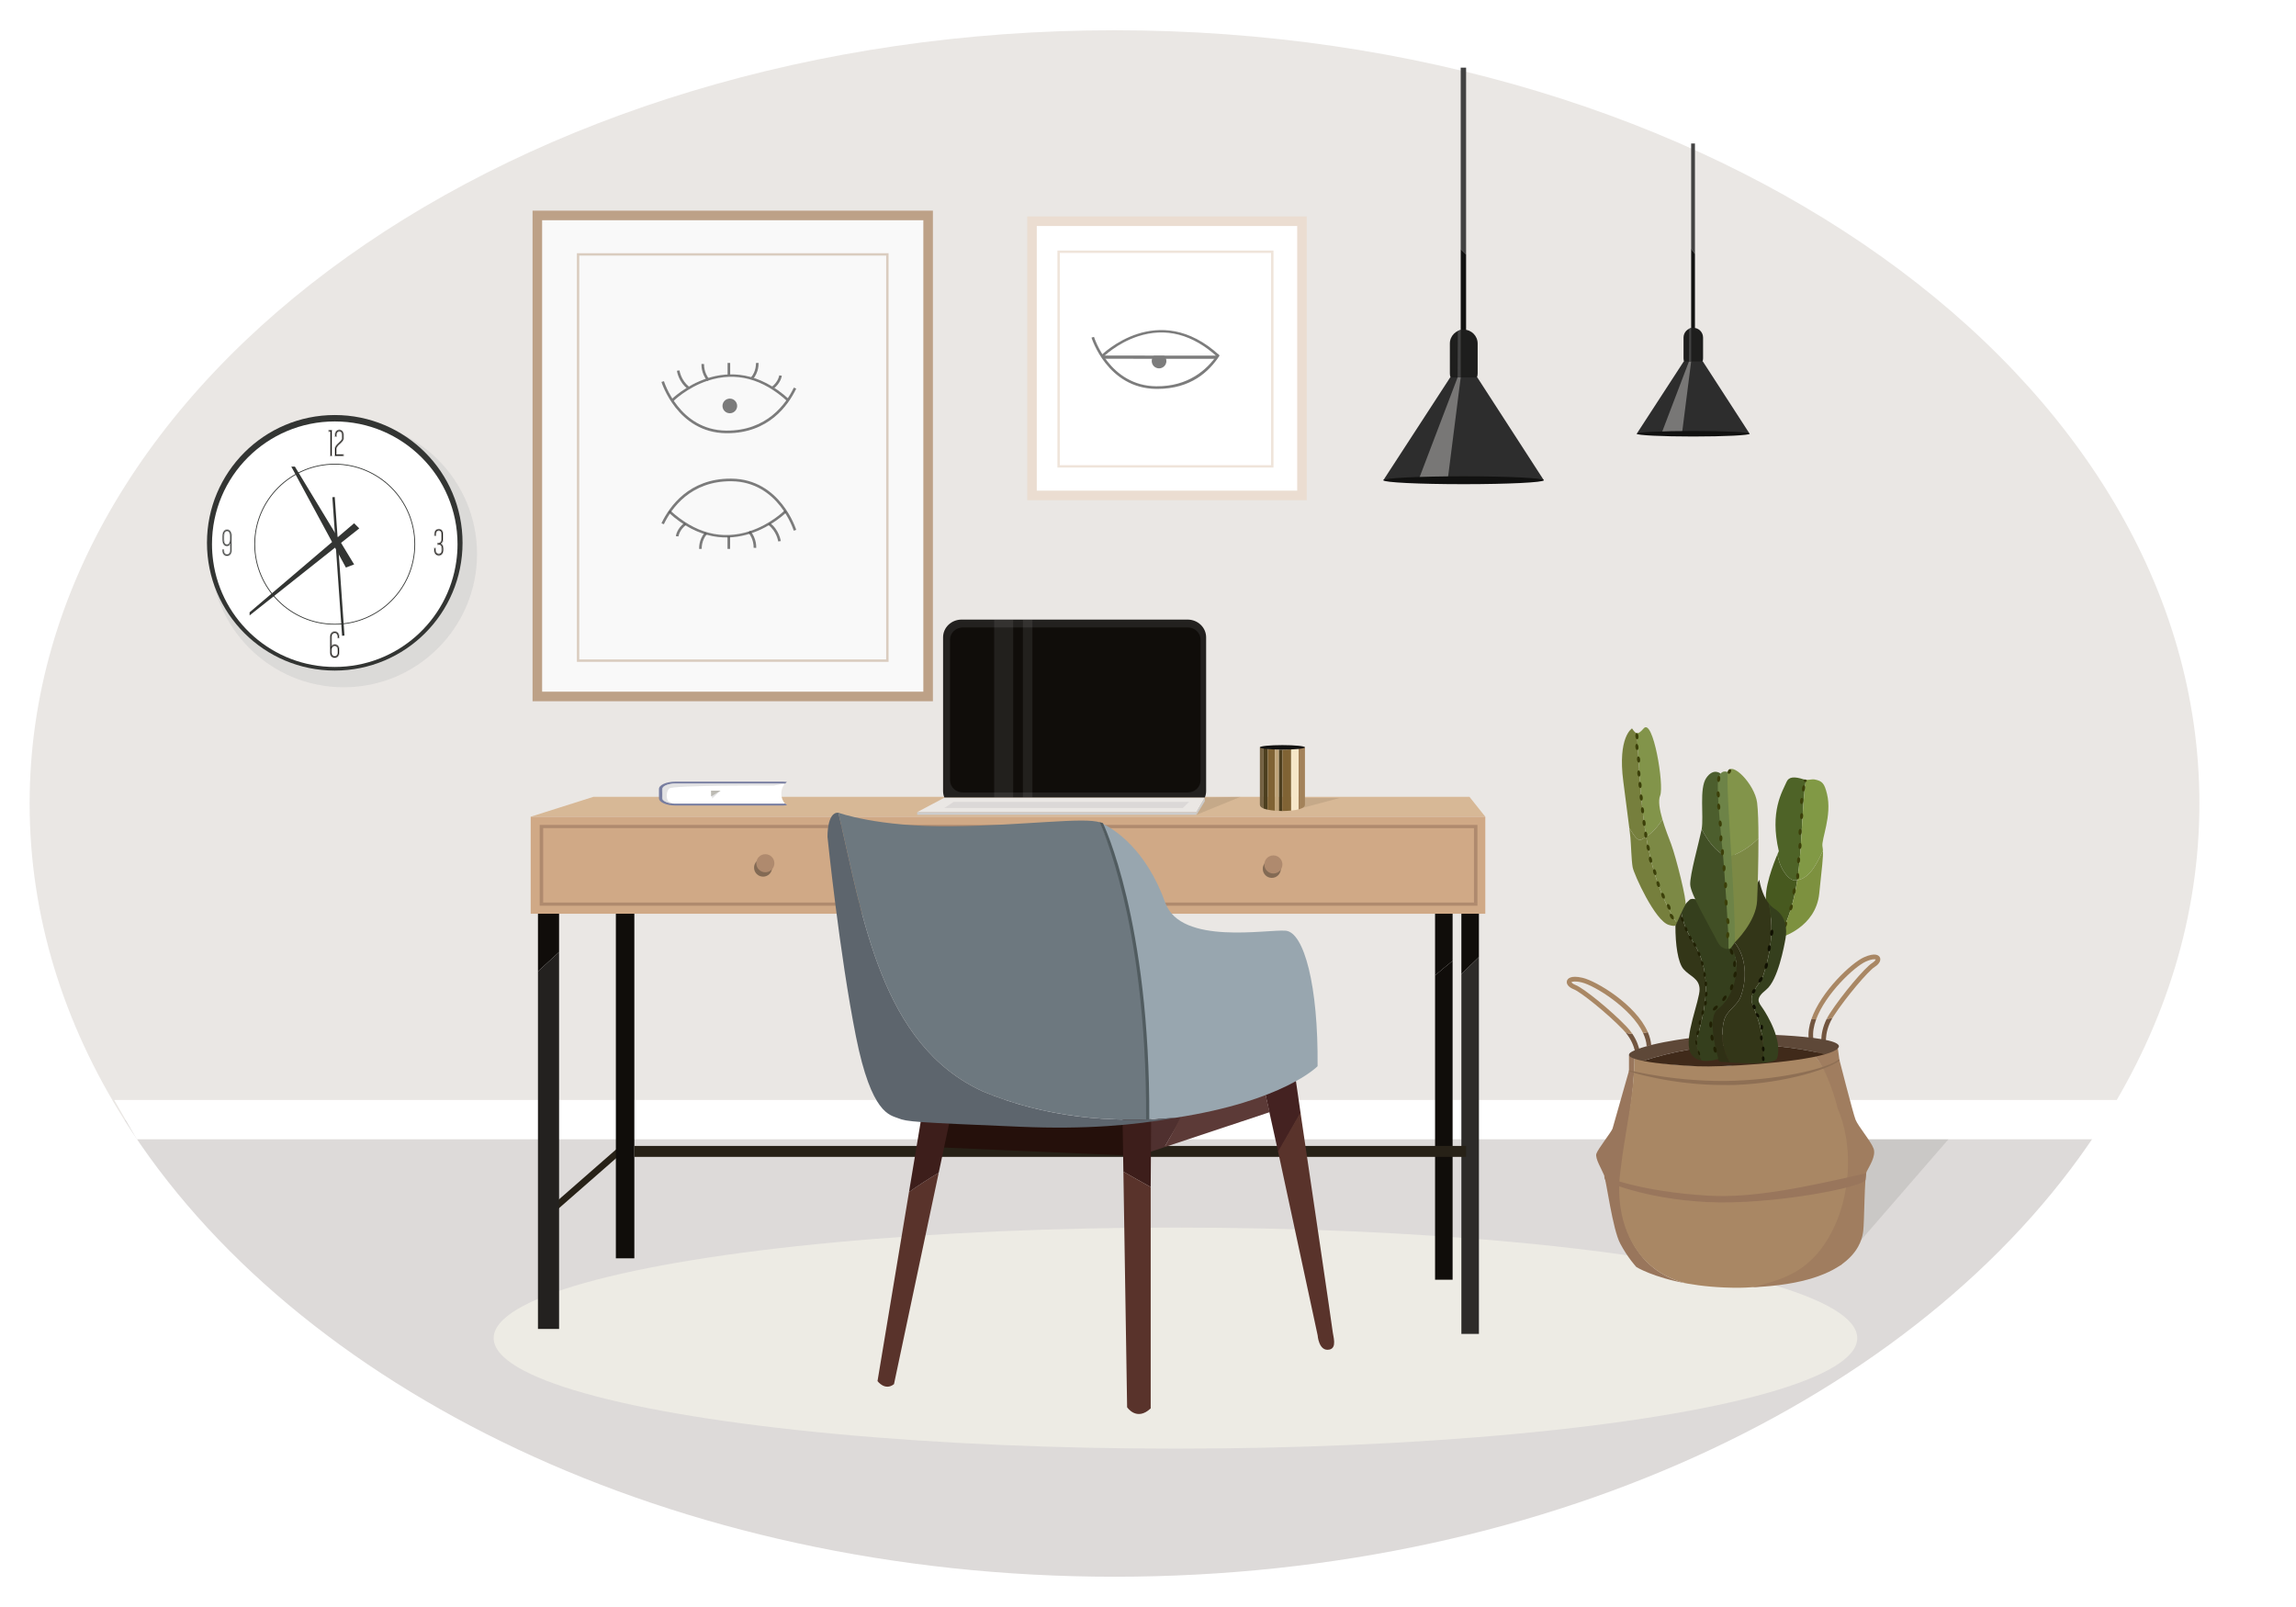 <?xml version="1.0" encoding="utf-8"?>
<!-- Generator: Adobe Illustrator 16.0.0, SVG Export Plug-In . SVG Version: 6.00 Build 0)  -->
<!DOCTYPE svg PUBLIC "-//W3C//DTD SVG 1.1//EN" "http://www.w3.org/Graphics/SVG/1.1/DTD/svg11.dtd">
<svg version="1.1" id="Layer_1" xmlns="http://www.w3.org/2000/svg" xmlns:xlink="http://www.w3.org/1999/xlink" x="0px" y="0px"
	 width="720px" height="503.999px" viewBox="0 0 720 503.999" enable-background="new 0 0 720 503.999" xml:space="preserve">
<symbol  id="New_Symbol" viewBox="-0.763 -0.763 1.526 1.525">
	<path fill="#FFFFFF" d="M0.763,0c0-0.421-0.342-0.762-0.763-0.762S-0.763-0.421-0.763,0S-0.421,0.763,0,0.763S0.763,0.42,0.763,0z"
		/>
</symbol>
<rect fill="#FFFFFF" width="720" height="503.999"/>
<path fill="#DDDAD9" d="M38.947,351.155c53.177,84.497,172.218,143.354,310.554,143.354c138.335,0,257.376-58.856,310.554-143.354
	H38.947z"/>
<path fill="#EAE7E4" d="M689.712,251.999c0-133.934-152.318-242.509-340.211-242.509c-187.894,0-340.21,108.575-340.21,242.509
	c0,35.327,10.606,68.886,29.657,99.156h621.107C679.106,320.885,689.712,287.326,689.712,251.999z"/>
<ellipse fill="#EDEBE4" cx="368.61" cy="419.666" rx="213.802" ry="34.667"/>
<polygon fill="#FFFFFF" points="666.785,344.993 35.809,344.993 42.905,357.319 656.541,357.319 "/>
<g>
	<polygon fill="#272117" points="174.525,379.598 173.017,378.152 193.198,360.486 194.707,361.932 	"/>
</g>
<polygon fill="#D7B896" points="465.772,256.145 166.42,256.145 186.088,249.905 460.805,249.905 "/>
<polygon fill="#100D0A" points="175.322,280.007 168.698,280.007 168.698,304.647 175.322,298.578 "/>
<polygon fill="#23211F" points="168.698,304.647 168.698,416.791 175.322,416.791 175.322,298.578 "/>
<rect x="193.126" y="280.007" fill="#100D0A" width="5.796" height="114.637"/>
<g>
	<path fill="#100D0A" d="M463.772,280.007h-5.501v25.54c1.816-1.815,3.639-3.624,5.501-5.395V280.007z"/>
	<path fill="#2D2B29" d="M458.271,305.547v112.804h5.501V300.152C461.91,301.923,460.088,303.731,458.271,305.547z"/>
</g>
<g>
	<path fill="#100D0A" d="M455.521,284.296h-5.501v21.611c1.816-1.536,3.639-3.066,5.501-4.564V284.296z"/>
	<path fill="#100D0A" d="M450.02,305.907v95.453h5.501V301.343C453.658,302.841,451.836,304.371,450.02,305.907z"/>
</g>
<rect x="166.42" y="256.145" fill="#D0A986" width="299.352" height="30.429"/>
<rect x="198.922" y="359.396" fill="#272117" width="260.846" height="3.431"/>
<g>
	<path fill="#AF8A6E" d="M463.315,284.072H169.244v-25.344h294.071V284.072z M170.335,283.072h291.888v-23.344H170.335V283.072z"/>
</g>
<g>
	<polygon opacity="0.1" fill="#272117" points="578.84,394.407 611,357.319 577.254,357.319 	"/>
	<g>
		<g>
			<g>
				<path fill="#72553F" d="M513.02,332.319l0.722,0.053l-0.722-0.055l0.722,0.055l0.722,0.053c0.014-0.188,0.246-4.015-2.575-8.195
					c-0.675-0.036-1.347-0.125-2.015-0.269C513.25,328.125,513.021,332.274,513.02,332.319z"/>
				<path fill="#72553F" d="M515.261,324.019c0.624,1.328,1.021,2.674,1.111,4.012l1.443-0.103c-0.099-1.431-0.48-2.847-1.079-4.229
					C516.248,323.826,515.755,323.934,515.261,324.019z"/>
				<path fill="#A98764" d="M496.309,306.672c-3.92-0.921-4.754,0.35-4.931,0.938c-0.3,0.995,0.549,2.046,2.158,2.672
					c2.178,0.848,10.549,7.56,15.475,12.699c0.312,0.325,0.598,0.653,0.862,0.979c0.668,0.144,1.34,0.232,2.015,0.269
					c-0.508-0.752-1.115-1.517-1.841-2.274c-4.87-5.083-13.392-12.034-15.993-13.046c-0.892-0.349-1.205-0.73-1.272-0.871
					c0.192-0.147,1.066-0.434,3.202,0.067c4.119,0.967,15.625,8.127,19.277,15.913c0.494-0.085,0.987-0.192,1.476-0.319
					C512.96,314.994,500.551,307.666,496.309,306.672z"/>
			</g>
			<g>
				<path fill="#72553F" d="M571.384,329.001l1.397-0.381c-0.012-0.044-1.089-4.335,1.832-9.308
					c-0.594,0.103-1.19,0.185-1.787,0.248C570.279,324.617,571.332,328.807,571.384,329.001z"/>
				<path fill="#A98764" d="M589.492,300.23c-0.283-0.545-1.336-1.634-5.018,0.016c-3.863,1.732-13.442,10.684-16.442,19.385
					c0.499,0.038,0.996,0.064,1.494,0.074c2.972-8.075,12.008-16.532,15.532-18.111c2.004-0.897,2.917-0.784,3.133-0.676
					c-0.04,0.15-0.276,0.586-1.089,1.097c-2.37,1.49-9.46,9.94-13.31,15.86c-0.371,0.57-0.689,1.133-0.967,1.686
					c0.597-0.063,1.193-0.146,1.787-0.248c0.124-0.206,0.25-0.415,0.386-0.626c3.894-5.986,10.882-14.173,12.864-15.42
					C589.328,302.344,589.968,301.152,589.492,300.23z"/>
				<path fill="#72553F" d="M568.032,319.631c-0.733,2.129-1.075,4.244-0.84,6.234l1.436-0.175c-0.223-1.89,0.14-3.925,0.898-5.985
					C569.028,319.695,568.531,319.669,568.032,319.631z"/>
			</g>
			<path fill="#99765C" d="M508.607,367.112c1.412-12.204,3.852-23.358,3.968-35.511c-0.614-0.209-1.2-0.433-1.747-0.673v4.904
				c0,0-4.916,17.286-5.156,18.144c-0.241,0.858-4.583,6.377-5.064,7.848s1.688,4.903,2.412,6.743
				c0.724,1.839,2.652,16.919,5.063,21.454c2.412,4.537,5.063,7.356,5.063,7.356s5.282,3.288,15.998,5.188
				c-0.215-0.049-0.429-0.094-0.642-0.144C512.226,398.375,506.438,382.561,508.607,367.112z"/>
			<path fill="#A98764" d="M576.932,347.408c-0.35-1.396-4.259-13.877-9.076-17.247l-25.773,4.109c0,0-19.165,0.845-29.507-2.669
				c-0.116,12.152-2.992,23.214-4.404,35.418c-2.171,15.448,4.055,31.355,20.332,35.402c0.213,0.05,0.427,0.095,0.642,0.144
				c4.484,0.795,9.913,1.348,16.316,1.312c9.427-0.055,23.447-3.02,28.511-5.471c0.282-0.137,3.233-1.66,3.509-1.828
				C587.099,382.574,583.849,363.163,576.932,347.408z"/>
			<path fill="#A07D5F" d="M587.541,360.23c-0.842-2.331-4.854-7.011-5.665-9.073c-0.785-1.992-5.065-18.785-5.065-18.785
				l-0.481-3.562l-8.474,1.351c4.817,3.37,8.231,16.463,8.396,17.457c4.718,10.749,4.167,25.359-0.652,36.262
				c-7.009,15.853-17.857,17.569-26.077,19.83c32.7-1.313,34.422-15.065,34.764-17.611c0.363-2.696,0.363-17.163,1.085-18.67
				C586.096,365.923,588.386,362.56,587.541,360.23z"/>
			<path fill="#5E4838" d="M572.403,330.627c1.894-0.549,3.277-1.153,3.926-1.816c3.951-4.047-28.336-4.85-35.984-4.319
				c-7.41,0.514-22.021,2.207-28.232,5.149c-2.782,1.317-0.729,2.341,3.16,3.101C533.611,326.725,553.658,326.184,572.403,330.627z"
				/>
			<path fill="#402A1A" d="M515.272,332.741c4.796,0.938,12.386,1.478,17.167,1.681c7.24,0.308,30.294-0.994,39.964-3.795
				C553.658,326.184,533.611,326.725,515.272,332.741z"/>
			<g>
				<path fill="#8E6F54" d="M539.999,340.28c-15.967,0-29.077-4.233-29.216-4.27l0.089-0.356c0.152,0.038,15.278,3.912,32.862,3.304
					c16.481-0.567,30.303-4.299,32.955-6.725l0.242,0.275c-2.695,2.462-16.514,7.201-33.075,7.771
					C542.579,340.325,541.246,340.28,539.999,340.28z"/>
			</g>
		</g>
		<path fill="#99765C" d="M503.082,368.938c0,0,11.23,4.837,32.726,6.062c13.57,0.773,29.538-2.438,49.421-7.056
			c0,0-0.02-0.146-0.238,2.074s-29.322,7.999-49.652,6.981c-19.845-0.993-31.759-6.515-31.759-6.515l-0.403-0.985"/>
	</g>
	<g>
		<g>
			<path fill="#47591F" d="M557.418,267.862c-1.176,2.755-4.496,11.113-3.473,15.515c0.997,4.286,3.361,8.538,4.243,10.03
				c2.912-5.437,4.477-11.301,5.403-17.354c-0.153,0.025-0.308,0.051-0.467,0.066C560.898,276.398,557.91,272.091,557.418,267.862z"
				/>
			<path fill="#4E6327" d="M565.623,244.437c-2.938-0.96-4.678-0.842-5.371,0.772c-1.294,3.01-5.372,9.221-2.434,21.742
				c0,0-0.154,0.336-0.4,0.911c0.492,4.229,3.48,8.536,5.707,8.258c0.159-0.016,0.313-0.041,0.467-0.066
				c1.583-10.331,1.31-21.216,2.696-31.484C566.066,244.549,565.845,244.508,565.623,244.437z"/>
			<path fill="#819945" d="M571.656,266.779c-0.025-0.462-0.076-0.873-0.153-1.297c-0.406-2.229,3.084-9.732,1.419-16.505
				c-0.813-3.308-1.464-4.059-3.954-4.528c-0.681-0.128-1.67,0.214-2.68,0.12c-1.387,10.269-1.113,21.153-2.696,31.484
				C567.499,275.366,569.589,271.167,571.656,266.779z"/>
			<path fill="#7D913F" d="M563.592,276.054c-0.927,6.053-2.491,11.917-5.403,17.354c0.212,0.358,0.34,0.56,0.34,0.56
				s10.845-3.066,11.961-13.697c0.904-8.616,1.274-11.514,1.167-13.49C569.589,271.167,567.499,275.366,563.592,276.054z"/>
			
				<ellipse transform="matrix(-0.985 -0.173 0.173 -0.985 1080.135 588.438)" fill="#3C4009" cx="565.782" cy="247.018" rx="0.488" ry="0.976"/>
			
				<ellipse transform="matrix(-0.985 -0.173 0.173 -0.985 1081.438 583.949)" fill="#3C4009" cx="566.19" cy="244.804" rx="0.488" ry="0.394"/>
			
				<ellipse transform="matrix(-0.998 -0.071 0.071 -0.998 1111.263 542.177)" fill="#3C4009" cx="565.272" cy="251.329" rx="0.488" ry="0.976"/>
			
				<ellipse transform="matrix(-0.998 -0.071 0.071 -0.998 1110.927 551.636)" fill="#3C4009" cx="565.272" cy="256.065" rx="0.488" ry="0.977"/>
			
				<ellipse transform="matrix(-0.998 -0.07 0.07 -0.998 1109.874 560.909)" fill="#3C4009" cx="564.78" cy="260.978" rx="0.488" ry="0.975"/>
			
				<ellipse transform="matrix(-0.998 -0.071 0.071 -0.998 1109.26 570.287)" fill="#3C4009" cx="564.78" cy="265.4" rx="0.488" ry="0.977"/>
			
				<ellipse transform="matrix(-0.998 -0.07 0.07 -0.998 1108.289 578.642)" fill="#3C4009" cx="564.289" cy="269.892" rx="0.488" ry="0.976"/>
			
				<ellipse transform="matrix(-1 -0.014 0.014 -1 1123.689 557.467)" fill="#3C4009" cx="563.797" cy="274.797" rx="0.488" ry="0.977"/>
			
				<ellipse transform="matrix(-0.99 -0.144 0.144 -0.99 1079.523 637.457)" fill="#3C4009" cx="562.82" cy="279.679" rx="0.488" ry="0.975"/>
			
				<ellipse transform="matrix(-0.954 -0.3 0.3 -0.954 1012.272 724.596)" fill="#3C4009" cx="561.814" cy="284.515" rx="0.488" ry="0.977"/>
			
				<ellipse transform="matrix(-0.954 -0.3 0.3 -0.954 1007.15 734.574)" fill="#3C4009" cx="560.02" cy="289.897" rx="0.488" ry="0.977"/>
		</g>
		<path fill="#333618" d="M552.877,306.12c2.501-7.507,3.477-15.267,1.768-22.814c-2.327-2.962-2.945-7.388-2.945-7.388
			l-9.592,17.806c5.344,4.352,6.138,12.283,3.774,18.783c-0.912,2.737-4.258,4.257-5.169,7.297c-1.208,4.312-0.652,9.6,1.716,13.427
			c2.829,0.189,7.022,0.379,10.244,0.128c1.179-6.023-0.749-12.57-3.142-18.42C548.315,311.29,551.66,309.161,552.877,306.12z"/>
		<path fill="#2F3015" d="M540.713,319.804c0.911-3.04,4.257-4.56,5.169-7.297c2.363-6.5,1.569-14.432-3.774-18.783l-1.834,3.405
			c0,0,9.349,1.437,0,14.742c-9.349,13.307-0.99,21.107-0.99,21.107s1.274,0.126,3.146,0.252
			C540.061,329.403,539.505,324.116,540.713,319.804z"/>
		<path fill="#353F1D" d="M553.88,310.374c3.649-2.939,5.626-13.633,6.056-16.127c0.429-2.491,0.372-6.779-3.471-9.246
			c-0.7-0.449-1.302-1.036-1.82-1.695c1.709,7.548,0.733,15.308-1.768,22.814c-1.217,3.041-4.562,5.17-3.346,8.818
			c2.393,5.85,4.32,12.396,3.142,18.42c2.471-0.19,4.369-0.64,4.636-1.546c1.666-5.658-3.125-13.481-4.493-15.51
			C551.446,314.274,550.231,313.314,553.88,310.374z"/>
		<path fill="#333618" d="M532.502,324.365c2.736-9.427,4.257-19.766-1.521-28.889c-1.936-3.042-3.365-6.337-3.838-10.109
			c-0.937,1.418-1.74,3.168-1.748,5.014c-0.025,5.796,0.76,11.496,2.527,13.55c1.986,2.305,4.945,2.839,5.049,6.285
			c0.104,3.445-4.979,15.115-2.944,19.722c0.745,1.688,2.13,2.43,3.586,2.692C532.14,330.345,531.727,327.001,532.502,324.365z"/>
		<path fill="#353F1D" d="M538.852,332.11c0,0-3.899-12.8-0.173-15.611c5.51-4.156,6.66-12.771,5.411-16.825
			c-0.944-3.062-9.155-19.476-14.062-17.621c0,0-1.571,1.327-2.884,3.314c0.473,3.772,1.902,7.067,3.838,10.109
			c5.777,9.123,4.257,19.462,1.521,28.889c-0.775,2.636-0.362,5.979,1.111,8.265C536.128,333.085,538.852,332.11,538.852,332.11z"/>
		<g>
			<path fill="#4C5E2D" d="M535.05,244.016c-2.235,3.28-0.724,11.963-1.428,16.029c1.768,3.375,4.464,7.303,7.805,8.477
				c-0.481-10.68-1.161-21.28-1.872-25.904C539.555,242.618,537.331,240.671,535.05,244.016z"/>
			<path fill="#414F25" d="M533.622,260.045c-0.014,0.08-0.026,0.164-0.043,0.24c-0.809,3.953-3.698,14.141-3.546,17.182
				c0.151,3.042,5.93,12.772,7.45,15.813c1.521,3.04,1.906,3.395,2.359,3.678c1.052,0.662,1.402,0.678,2.476,0.633
				c0.507-0.021-0.239-14.642-0.892-29.069C538.086,267.348,535.39,263.42,533.622,260.045z"/>
			<path fill="#6D8347" d="M541.893,242.192c0,0-2.281-1.217-3.041,1.976c-0.76,3.193,1.217,21.439,1.521,24.633
				c0.305,3.192,1.864,25.538,1.671,28.062c-0.17,2.227,1.979-1.303,1.979-1.303s0.151-27.217,0-32.689
				C543.869,257.396,541.893,242.192,541.893,242.192z"/>
			<path fill="#82944A" d="M541.893,242.192c-0.505,2.103,0.271,13.812,1.025,26.29c3.267-1.21,6.119-3.138,8.514-5.537
				c-0.006-4.646-0.118-8.847-0.416-11.174C550.256,245.84,542.806,238.39,541.893,242.192z"/>
			<path fill="#7C8945" d="M544.021,295.561c0,0,6.69-6.43,6.994-13.098c0.185-4.052,0.426-12.322,0.416-19.519
				c-2.395,2.399-5.247,4.327-8.514,5.537C543.527,278.559,544.123,289.134,544.021,295.561z"/>
			
				<ellipse transform="matrix(-0.995 -0.1 0.1 -0.995 1050.673 541.446)" fill="#3C4009" cx="538.853" cy="244.495" rx="0.488" ry="0.976"/>
			
				<ellipse transform="matrix(-0.894 -0.448 0.448 -0.894 918.483 701.276)" fill="#3C4009" cx="542.099" cy="242.117" rx="0.488" ry="0.774"/>
			
				<ellipse transform="matrix(-0.995 0.099 -0.099 -0.995 1099.624 443.459)" fill="#3C4009" cx="538.853" cy="248.905" rx="0.488" ry="0.976"/>
			
				<ellipse transform="matrix(-0.995 0.098 -0.098 -0.995 1099.929 451.929)" fill="#3C4009" cx="538.853" cy="253.01" rx="0.488" ry="0.975"/>
			
				<ellipse transform="matrix(-0.995 0.098 -0.098 -0.995 1101.411 462.402)" fill="#3C4009" cx="539.347" cy="258.256" rx="0.488" ry="0.975"/>
			
				<ellipse transform="matrix(-1 -0.027 0.027 -1 1072.389 540.565)" fill="#3C4009" cx="539.843" cy="263.045" rx="0.488" ry="0.976"/>
			
				<ellipse transform="matrix(-1 -0.027 0.027 -1 1073.24 549.265)" fill="#3C4009" cx="540.331" cy="267.382" rx="0.488" ry="0.976"/>
			
				<ellipse transform="matrix(-1 -0.026 0.026 -1 1074.376 558.758)" fill="#3C4009" cx="540.819" cy="272.396" rx="0.488" ry="0.975"/>
			
				<ellipse transform="matrix(-1 -0.027 0.027 -1 1074.916 569.96)" fill="#3C4009" cx="541.308" cy="277.718" rx="0.488" ry="0.976"/>
			
				<ellipse transform="matrix(-0.999 0.049 -0.049 -0.999 1096.002 539.426)" fill="#3C4009" cx="541.384" cy="283.158" rx="0.488" ry="0.975"/>
			
				<ellipse transform="matrix(-0.993 0.119 -0.119 -0.993 1114.305 511.341)" fill="#3C4009" cx="541.872" cy="288.969" rx="0.488" ry="0.977"/>
			
				<ellipse transform="matrix(-0.996 -0.095 0.095 -0.996 1053.869 637.005)" fill="#3C4009" cx="542.12" cy="293.379" rx="0.488" ry="0.976"/>
		</g>
		<g>
			<path fill="#82944A" d="M521.305,256.949c-0.86-2.946-1.368-5.802-0.698-7.437c1.316-3.219-2.23-24.506-5.171-21.06
				c-0.982,1.153-1.61,1.563-2.127,1.493c0.667,10.474,1.081,21.71,2.912,32.484C518.196,261.104,519.969,259.196,521.305,256.949z"
				/>
			<path fill="#767F3D" d="M513.309,229.945c-0.538-0.073-0.953-0.667-1.522-1.493c0,0-4.562,2.635-2.736,16.65
				c0.822,6.316,1.49,11.424,1.886,14.616c1.275,1.885,2.552,4.328,3.827,3.563c0.494-0.248,0.982-0.534,1.458-0.853
				C514.39,251.655,513.976,240.419,513.309,229.945z"/>
			<path fill="#767F3D" d="M516.221,262.43c-0.476,0.318-0.964,0.604-1.458,0.853c-1.275,0.765-2.552-1.679-3.827-3.563
				c0.167,1.344,0.284,2.351,0.344,2.962c0.204,2.062,0.305,7.214,0.711,9.351c0.404,2.138,6.977,16.795,11.353,18.053
				c2.129,0.61,2.124,0.199,2.433-0.508c0,0,0.016-0.038,0.044-0.101C520.662,281.429,517.867,272.116,516.221,262.43z"/>
			<path fill="#7C8945" d="M528.513,283.768c0.607-0.881-2.939-14.972-4.46-19.025c-0.749-1.996-1.914-4.938-2.748-7.793
				c-1.336,2.247-3.108,4.155-5.084,5.48c1.646,9.687,4.441,18.999,9.599,27.046C526.123,288.777,527.955,284.575,528.513,283.768z"
				/>
		</g>
		
			<ellipse transform="matrix(-0.995 0.099 -0.099 -0.995 1046.9 409.802)" fill="#3C4009" cx="513.282" cy="230.878" rx="0.488" ry="0.976"/>
		
			<ellipse transform="matrix(-0.995 0.099 -0.099 -0.995 1047.235 416.54)" fill="#3C4009" cx="513.282" cy="234.255" rx="0.488" ry="0.976"/>
		
			<ellipse transform="matrix(-0.995 0.099 -0.099 -0.995 1048.637 424.402)" fill="#3C4009" cx="513.777" cy="238.247" rx="0.488" ry="0.976"/>
		
			<ellipse transform="matrix(-0.995 0.1 -0.1 -0.995 1049.629 432.308)" fill="#3C4009" cx="514.034" cy="242.329" rx="0.488" ry="0.976"/>
		
			<ellipse transform="matrix(-0.995 0.099 -0.099 -0.995 1050.372 440.146)" fill="#3C4009" cx="514.275" cy="246.11" rx="0.489" ry="0.976"/>
		
			<ellipse transform="matrix(-0.995 0.1 -0.1 -0.995 1051.85 447.266)" fill="#3C4009" cx="514.771" cy="249.864" rx="0.488" ry="0.976"/>
		
			<ellipse transform="matrix(-0.995 0.099 -0.099 -0.995 1052.679 455.993)" fill="#3C4009" cx="515.025" cy="254.117" rx="0.488" ry="0.977"/>
		
			<ellipse transform="matrix(-0.995 0.099 -0.099 -0.995 1054.061 463.88)" fill="#3C4009" cx="515.52" cy="258.094" rx="0.488" ry="0.976"/>
		
			<ellipse transform="matrix(-0.996 0.088 -0.088 -0.996 1053.089 477.151)" fill="#3C4009" cx="516.015" cy="261.814" rx="0.488" ry="0.976"/>
		
			<ellipse transform="matrix(-0.976 0.219 -0.219 -0.976 1079.683 412.196)" fill="#3C4009" cx="517.003" cy="265.92" rx="0.488" ry="0.976"/>
		
			<ellipse transform="matrix(-0.976 0.22 -0.22 -0.976 1082.355 419.117)" fill="#3C4009" cx="517.829" cy="269.856" rx="0.488" ry="0.976"/>
		
			<ellipse transform="matrix(-0.959 0.282 -0.282 -0.959 1093.44 389.494)" fill="#3C4009" cx="518.68" cy="273.464" rx="0.488" ry="0.977"/>
		
			<ellipse transform="matrix(-0.959 0.282 -0.282 -0.959 1096.632 396.568)" fill="#3C4009" cx="519.767" cy="277.23" rx="0.488" ry="0.975"/>
		
			<ellipse transform="matrix(-0.933 0.359 -0.359 -0.933 1108.818 356.078)" fill="#3C4009" cx="521.305" cy="281.125" rx="0.488" ry="0.976"/>
		
			<ellipse transform="matrix(-0.926 0.376 -0.376 -0.926 1114.525 351.143)" fill="#3C4009" cx="522.977" cy="284.395" rx="0.488" ry="0.976"/>
		
			<ellipse transform="matrix(-0.864 0.504 -0.504 -0.864 1122.243 271.507)" fill="#3C4009" cx="524.421" cy="287.452" rx="0.488" ry="0.976"/>
		
			<ellipse transform="matrix(-0.956 0.295 -0.295 -0.956 1150.492 423.832)" fill="#212104" cx="543.261" cy="298.739" rx="0.488" ry="0.975"/>
		
			<ellipse transform="matrix(-0.999 -0.049 0.049 -0.999 1072.696 631.036)" fill="#212104" cx="544.089" cy="302.359" rx="0.488" ry="0.976"/>
		
			<ellipse transform="matrix(-0.958 0.288 -0.288 -0.958 1116.149 412.573)" fill="#212104" cx="527.748" cy="288.33" rx="0.394" ry="0.749"/>
		
			<ellipse transform="matrix(-0.957 0.289 -0.289 -0.957 1118.779 417.392)" fill="#212104" cx="528.582" cy="291.272" rx="0.394" ry="0.748"/>
		
			<ellipse transform="matrix(-0.907 0.421 -0.421 -0.907 1134.509 337.527)" fill="#212104" cx="530.027" cy="293.895" rx="0.393" ry="0.747"/>
		<path fill="#212104" d="M531.081,296.426c0.176,0.375,0.475,0.604,0.671,0.514c0.198-0.092,0.218-0.47,0.045-0.845
			c-0.174-0.375-0.475-0.604-0.671-0.514C530.929,295.673,530.908,296.051,531.081,296.426z"/>
		
			<ellipse transform="matrix(-0.953 0.304 -0.304 -0.953 1131.669 422.3)" fill="#212104" cx="532.971" cy="299.217" rx="0.394" ry="0.747"/>
		
			<ellipse transform="matrix(-0.981 0.196 -0.196 -0.981 1116.922 494.122)" fill="#212104" cx="533.997" cy="302.359" rx="0.393" ry="0.748"/>
		<ellipse fill="#212104" cx="534.541" cy="305.654" rx="0.394" ry="0.748"/>
		<ellipse fill="#212104" cx="534.935" cy="308.55" rx="0.394" ry="0.748"/>
		
			<ellipse transform="matrix(-0.996 -0.087 0.087 -0.996 1040.736 668.831)" fill="#212104" cx="534.935" cy="311.749" rx="0.393" ry="0.747"/>
		
			<ellipse transform="matrix(-0.996 -0.086 0.086 -0.996 1040.177 673.984)" fill="#212104" cx="534.541" cy="314.688" rx="0.394" ry="0.748"/>
		
			<ellipse transform="matrix(-0.984 -0.18 0.18 -0.984 1002.356 726.308)" fill="#212104" cx="534.147" cy="317.654" rx="0.393" ry="0.748"/>
		
			<ellipse transform="matrix(-0.984 -0.181 0.181 -0.984 999.914 732.898)" fill="#212104" cx="533.41" cy="320.809" rx="0.394" ry="0.748"/>
		
			<ellipse transform="matrix(-0.953 -0.304 0.304 -0.953 941.381 794.671)" fill="#212104" cx="532.532" cy="324.077" rx="0.394" ry="0.748"/>
		
			<ellipse transform="matrix(-0.991 0.136 -0.136 -0.991 1103.634 578.975)" fill="#212104" cx="531.989" cy="327.283" rx="0.283" ry="0.747"/>
		
			<ellipse transform="matrix(-0.949 0.314 -0.314 -0.949 1141.849 476.442)" fill="#212104" cx="532.533" cy="330.229" rx="0.283" ry="0.748"/>
		<path fill="#212104" d="M543.615,305.539c-0.127,0.523-0.019,0.999,0.241,1.062c0.265,0.064,0.579-0.309,0.707-0.832
			c0.127-0.525,0.019-0.999-0.243-1.063S543.743,305.016,543.615,305.539z"/>
		
			<ellipse transform="matrix(-0.971 -0.237 0.237 -0.971 1019.866 727.941)" fill="#111102" cx="553.753" cy="302.578" rx="0.488" ry="0.977"/>
		
			<ellipse transform="matrix(-0.992 -0.124 0.124 -0.992 1068.231 661.004)" fill="#111102" cx="554.712" cy="297.216" rx="0.488" ry="0.976"/>
		
			<ellipse transform="matrix(-0.992 -0.125 0.125 -0.992 1070.185 652.041)" fill="#111102" cx="555.573" cy="292.407" rx="0.488" ry="0.976"/>
		
			<ellipse transform="matrix(-0.852 -0.524 0.524 -0.852 861.486 858.518)" fill="#111102" cx="552.181" cy="307.401" rx="0.488" ry="0.976"/>
		
			<ellipse transform="matrix(-0.858 -0.514 0.514 -0.858 861.988 860.444)" fill="#111102" cx="550" cy="311.003" rx="0.488" ry="0.765"/>
		
			<ellipse transform="matrix(-0.926 0.377 -0.377 -0.926 1178.295 400.539)" fill="#111102" cx="550" cy="315.435" rx="0.488" ry="0.765"/>
		
			<ellipse transform="matrix(-0.86 0.51 -0.51 -0.86 1187.459 311.204)" fill="#111102" cx="551.066" cy="318.393" rx="0.418" ry="0.766"/>
		
			<ellipse transform="matrix(-0.999 0.038 -0.038 -0.999 1116.356 623.197)" fill="#111102" cx="552.181" cy="322.341" rx="0.419" ry="0.766"/>
		
			<ellipse transform="matrix(-0.998 0.07 -0.07 -0.998 1126.623 611.808)" fill="#111102" cx="552.604" cy="325.622" rx="0.419" ry="0.766"/>
		
			<ellipse transform="matrix(-0.997 0.083 -0.083 -0.997 1131.809 611.116)" fill="#111102" cx="553.225" cy="329.042" rx="0.418" ry="0.765"/>
		
			<ellipse transform="matrix(-0.997 0.082 -0.082 -0.997 1131.723 617.67)" fill="#111102" cx="553.226" cy="331.987" rx="0.418" ry="0.764"/>
		
			<ellipse transform="matrix(-0.971 -0.238 0.238 -0.971 996.545 739.361)" fill="#212104" cx="542.917" cy="309.506" rx="0.488" ry="0.977"/>
		
			<ellipse transform="matrix(-0.839 -0.545 0.545 -0.839 823.791 870.787)" fill="#212104" cx="540.894" cy="313.357" rx="0.489" ry="0.976"/>
		
			<ellipse transform="matrix(-0.704 -0.711 0.711 -0.704 691.643 921.497)" fill="#212104" cx="538.008" cy="316.5" rx="0.488" ry="0.976"/>
		
			<ellipse transform="matrix(-1 -0.017 0.017 -1 1067.586 651.812)" fill="#212104" cx="536.566" cy="321.365" rx="0.488" ry="0.976"/>
		
			<ellipse transform="matrix(-0.993 0.121 -0.121 -0.993 1109.584 583.826)" fill="#212104" cx="537.055" cy="325.624" rx="0.488" ry="0.975"/>
		
			<ellipse transform="matrix(-0.974 0.225 -0.225 -0.974 1135.47 528.969)" fill="#212104" cx="537.553" cy="329.272" rx="0.488" ry="0.977"/>
	</g>
</g>
<g>
	<circle opacity="0.4" fill="#100D0A" cx="398.826" cy="272.492" r="2.836"/>
	<circle fill="#AF8A6E" cx="399.316" cy="271.117" r="2.836"/>
</g>
<g>
	<circle opacity="0.4" fill="#100D0A" cx="239.297" cy="272.107" r="2.836"/>
	<circle fill="#AF8A6E" cx="240" cy="270.732" r="2.836"/>
</g>
<polygon fill="#FFFFFF" points="328.644,229.905 328.644,229.905 327,229.905 327,229.905 327,229.905 327,229.905 328.644,229.905 
	328.644,229.905 "/>
<g>
	<g>
		<rect x="323.618" y="69.383" fill="#FFFFFF" width="84.667" height="85.999"/>
		<path fill="#EBDDD1" d="M409.784,156.882h-87.667V67.883h87.667V156.882z M325.118,153.882h81.667V70.883h-81.667V153.882z"/>
	</g>
	<g>
		<rect x="331.974" y="78.953" fill="#FFFFFF" width="67" height="67.313"/>
		<path opacity="0.8" fill="#EBDDD1" d="M399.349,146.641h-67.75V78.578h67.75V146.641z M332.349,145.891h66.25V79.328h-66.25
			V145.891z"/>
	</g>
</g>
<g>
	<path fill="#442221" d="M406.334,338.668l-9.854,2.974l4.386,19.852l6.988-12.314C407.003,343.399,406.334,338.668,406.334,338.668
		z"/>
	<path fill="#59332B" d="M417.872,417.366c-0.131-1.371-7.042-47.986-10.059-68.469l-7.025,12.23l12.412,57.677
		c0,0,0.338,5.114,3.637,4.471C419.386,422.778,418.041,419.125,417.872,417.366z"/>
	<polygon fill="#25100B" points="327.674,352.346 295.511,351.876 295.511,359.876 313.304,360.655 352.611,362.376 
		352.611,352.709 	"/>
	<polygon fill="#4F302F" points="360.845,351.375 360.845,361.209 365.138,359.796 371.584,348.825 	"/>
	<path fill="#5C3A37" d="M396.759,342.828l-25.968,6.322c-1.698,3.636-3.629,7.228-5.653,10.646l32.999-10.987L396.759,342.828z"/>
	<path fill="#59332B" d="M275.177,433.154c0,0,2.333,3.181,5.167,0.954l14.03-66.307c-3.273,1.947-6.343,3.928-9.323,6.052
		L275.177,433.154z"/>
	<path fill="#3D1E1B" d="M288.844,351.075l-3.793,22.778c2.979-2.124,6.05-4.104,9.323-6.052l3.303-15.612L288.844,351.075z"/>
	<path fill="#3D1E1B" d="M361,349.708l-8.989,0.667l0.271,17.098c2.963,1.715,5.661,3.164,8.563,4.817L361,349.708z"/>
	<path fill="#59332B" d="M352.282,367.473l1.17,73.879c0,0,2.976,4.523,7.393,0.356V372.29
		C357.943,370.637,355.245,369.188,352.282,367.473z"/>
	<g>
		<path fill="#6D787F" d="M344.974,257.947c-4.759-1.771-23.768,0.95-46.546,1.195c-23.25,0.25-35.5-4.25-35.5-4.25
			c-0.009-0.001-0.016,0.002-0.025,0.001c7.666,32.582,13.236,72.833,45.393,87.449c16.472,6.863,33.99,9.32,51.693,8.732
			C364.337,319.654,357.071,286.508,344.974,257.947z"/>
		<path fill="#98A6AF" d="M403.177,291.893c-5.75-0.5-32.916,4.667-37.75-8.75c-6.064-16.833-15.916-23.083-20.166-25.083
			c-0.086-0.041-0.188-0.076-0.287-0.112c12.098,28.561,14.936,60.862,15.015,93.128c2.87-0.096,5.745-0.263,8.621-0.513
			c34.015-5.227,44.567-16.17,44.567-16.17C413.427,309.143,408.927,292.393,403.177,291.893z"/>
		<path fill="#5D656D" d="M308.295,342.343c-32.157-14.616-37.727-54.867-45.393-87.449c-3.576-0.295-3.411,7.554-3.411,7.554
			s3.761,36.821,8.936,62.695c4.875,24.375,10.67,24.527,13.25,25.569c2.737,1.105,4.993,1.271,38.448,2.678
			c20.187,0.849,35.438-0.452,48.484-2.827C347.993,352.356,327.438,350.318,308.295,342.343z"/>
		<g>
			<path fill="#515C60" d="M360.405,351.086l-1-0.004c0.148-32.478-3.828-55.98-7.189-69.978
				c-3.641-15.165-7.366-23.192-7.403-23.268l1.045,0.301C346.008,258.438,360.689,288.668,360.405,351.086z"/>
		</g>
	</g>
</g>
<g>
	<g>
		<g>
			<polygon fill="#424242" points="459.752,21.207 458.064,21.207 458.064,78.106 459.752,79.794 			"/>
			<polygon fill="#111110" points="458.064,78.106 458.064,103.804 459.752,103.804 459.752,79.794 			"/>
		</g>
		<g>
			<path fill="#1E1E1D" d="M463.375,117.022c0,2.406-1.951,4.357-4.357,4.357l0,0c-2.407,0-4.358-1.951-4.358-4.357v-9.278
				c0-2.406,1.951-4.357,4.358-4.357l0,0c2.406,0,4.357,1.951,4.357,4.357V117.022z"/>
		</g>
		<polygon fill="#2D2D2D" points="484.133,150.616 433.8,150.616 454.764,118.366 463.266,118.366 		"/>
		<polygon opacity="0.4" fill="#EAE7E4" points="457.088,118.366 444.8,150.616 453.963,150.616 458.064,118.366 		"/>
		<path fill="#424242" d="M457.088,118.366h0.977c0,0,0-14.698,0-14.838s-0.908,0.276-0.908,0.276L457.088,118.366z"/>
	</g>
	<ellipse fill="#111110" cx="458.966" cy="150.617" rx="25.167" ry="1.237"/>
</g>
<g>
	<g>
		<g>
			<path fill="#424242" d="M531.516,45.007h-1.187v32.946c0.385,0.57,0.779,1.136,1.187,1.695V45.007z"/>
			<path fill="#111110" d="M530.329,77.954v25.151h1.187V79.648C531.108,79.089,530.714,78.524,530.329,77.954z"/>
		</g>
		<g>
			<path fill="#1E1E1D" d="M534.064,112.402c0,1.692-1.372,3.065-3.065,3.065l0,0c-1.692,0-3.065-1.373-3.065-3.065v-6.526
				c0-1.692,1.373-3.064,3.065-3.064l0,0c1.693,0,3.065,1.372,3.065,3.064V112.402z"/>
		</g>
		<polygon fill="#2D2D2D" points="548.665,136.032 513.262,136.032 528.008,113.348 533.987,113.348 		"/>
		<polygon opacity="0.4" fill="#EAE7E4" points="529.643,113.348 520.999,136.032 527.444,136.032 530.329,113.348 		"/>
		<path fill="#424242" d="M529.643,113.348h0.687c0,0,0-10.338,0-10.437s-0.639,0.194-0.639,0.194L529.643,113.348z"/>
	</g>
	<ellipse fill="#111110" cx="530.963" cy="136.032" rx="17.702" ry="0.871"/>
</g>
<g>
	<polygon opacity="0.1" fill="#272117" points="407.809,253.546 420.104,250.267 409.215,250.267 	"/>
	<g>
		<path fill="#A3825A" d="M407.213,234.743v19.1c1.234-0.311,2.002-0.782,2.002-1.484v-17.967
			C409.215,234.392,408.417,234.566,407.213,234.743z"/>
		<path fill="#F6E7C8" d="M404.857,235.012v19.206c0.896-0.082,1.691-0.205,2.355-0.375v-19.1
			C406.534,234.842,405.729,234.942,404.857,235.012z"/>
		<path fill="#756243" d="M395.081,234.392v17.967c0,0.527,0.441,0.921,1.178,1.218v-18.965
			C395.536,234.49,395.081,234.392,395.081,234.392z"/>
		<path fill="#4D3F1F" d="M396.259,234.612v18.965c0.36,0.146,0.805,0.264,1.296,0.365v-19.136
			C397.069,234.742,396.623,234.674,396.259,234.612z"/>
		<path fill="#806334" d="M399.792,235.038c-0.814-0.056-1.569-0.141-2.237-0.231v19.136c0.654,0.135,1.4,0.236,2.237,0.305V235.038
			z"/>
		<path fill="#C0A57A" d="M399.792,235.038v19.209c0.415,0.033,0.851,0.059,1.296,0.076v-19.228
			C400.65,235.085,400.215,235.067,399.792,235.038z"/>
		<path fill="#4D3F1F" d="M401.088,235.095v19.228c0.346,0.018,0.697,0.031,1.061,0.039V235.1
			C401.794,235.108,401.439,235.104,401.088,235.095z"/>
		<path fill="#806334" d="M402.148,235.1v19.262c0.96-0.021,1.875-0.068,2.709-0.145v-19.206
			C403.992,235.081,403.068,235.122,402.148,235.1z"/>
		<ellipse fill="#111110" cx="402.148" cy="234.392" rx="7.067" ry="0.706"/>
	</g>
</g>
<g>
	<g>
		<g>
			<path fill="#FFFFFF" d="M211.868,245.442h33.852c0.248,0,0.489,0.013,0.727,0.031c-0.881,0.816-1.439,2.044-1.439,3.418
				c0,1.372,0.559,2.6,1.439,3.417c-0.237,0.019-0.479,0.03-0.727,0.03h-33.852c-2.366,0-4.551-0.89-4.551-1.989v-2.917
				C207.317,246.335,209.502,245.442,211.868,245.442z"/>
			<path fill="#777DA0" d="M211.733,245.15h33.853c0.405,0,0.8,0.026,1.177,0.07c-0.193,0.167-0.373,0.35-0.539,0.543
				c-0.209-0.016-0.421-0.026-0.638-0.026h-33.853c-2.139,0-4.016,0.793-4.016,1.695v2.917c0,0.904,1.877,1.694,4.016,1.694h33.853
				c0.228,0,0.448-0.01,0.665-0.026c0.17,0.191,0.353,0.372,0.549,0.539c-0.389,0.049-0.794,0.075-1.214,0.075h-33.853
				c-2.758,0-5.086-1.045-5.086-2.282v-2.917C206.647,246.194,208.976,245.15,211.733,245.15z"/>
		</g>
		<polygon opacity="0.6" fill="#CECFD1" points="225.93,247.976 222.985,247.976 223.335,250.429 		"/>
		<polygon fill="#BCBAB3" points="225.93,247.976 222.985,247.976 222.985,249.809 		"/>
	</g>
	<path opacity="0.6" fill="#CECFD1" d="M246.162,245.764l-3.565,0.612c0,0-31.541-0.157-32.697,0.904
		c-0.832,0.769-1.063,2.463-0.544,3.728c0.199,0.485,1.239,0.632,1.499,0.998c0,0-1.95-0.21-2.848-0.904
		c-0.602-0.468-0.327-1.102-0.338-2.028c-0.005-0.771-0.231-1.49,0.165-2.088c0.397-0.6,1.466-1.107,3.464-1.242L246.162,245.764z"
		/>
</g>
<g>
	<circle opacity="0.4" fill="#C6C6C6" cx="107.788" cy="173.736" r="41.807"/>
	<circle fill="#333533" cx="104.977" cy="170.238" r="40.073"/>
	<path fill="#FFFFFF" d="M104.977,132.176c-21.264,0-38.5,17.237-38.5,38.501c0,1.815,0.134,3.599,0.377,5.348
		c2.605,18.73,18.675,33.152,38.123,33.152c19.447,0,35.518-14.422,38.122-33.152c0.243-1.749,0.378-3.532,0.378-5.348
		C143.477,149.413,126.24,132.176,104.977,132.176z"/>
	<g>
		<g>
			<polygon fill="#333533" points="111.048,177.025 108.464,177.994 91.35,146.349 92.48,146.349 			"/>
		</g>
		<g>
			<polygon fill="#333533" points="111.048,164.109 112.662,165.723 78.272,193.009 78.272,192.04 			"/>
		</g>
		<g>
			
				<rect x="105.744" y="155.982" transform="matrix(-0.998 0.07 -0.07 -0.998 224.477 347.606)" fill="#333533" width="0.757" height="43.539"/>
		</g>
	</g>
	<g>
		<path fill="#100D0A" d="M104.144,134.814v8.256h-0.625v-7.62h-0.507v-0.637H104.144z M103.059,134.873v0.519h0.519v7.62h0.507
			v-8.139H103.059z M103.979,134.979v7.927h-0.295v-7.631h-0.531v-0.295H103.979z"/>
		<path fill="#100D0A" d="M107.788,137.598c-0.011,0.602-0.554,1.109-1.144,1.663c-0.543,0.496-1.05,0.991-1.074,1.463v1.698h2.217
			v0.649h-2.842v-2.359c0.036-0.743,0.661-1.356,1.286-1.923c0.46-0.413,0.932-0.896,0.944-1.191v-1.262
			c0-0.731-0.39-0.956-0.767-0.956c-0.531,0-0.802,0.413-0.802,0.991v0.637h-0.602v-0.661c0-1.144,0.743-1.604,1.403-1.604
			c0.614,0,1.38,0.413,1.38,1.581V137.598z M107.729,136.324c0-1.132-0.743-1.521-1.321-1.521c-0.648,0-1.345,0.448-1.345,1.544
			v0.602h0.483v-0.578c0-0.613,0.295-1.049,0.861-1.049c0.401,0,0.838,0.236,0.838,1.014v1.262
			c-0.012,0.319-0.507,0.814-0.968,1.227c-0.601,0.542-1.238,1.191-1.273,1.887v2.3h2.725v-0.531h-2.217v-1.769
			c0.023-0.483,0.554-0.979,1.085-1.486c0.59-0.542,1.132-1.05,1.132-1.628V136.324z M107.635,137.598
			c-0.012,0.531-0.542,1.015-1.097,1.534c-0.566,0.531-1.108,1.038-1.132,1.581c0,0.118,0,1.321,0,1.887h2.229v0.307h-2.524
			c0-0.165,0-2.029,0-2.194c0.036-0.672,0.625-1.238,1.227-1.793c0.496-0.448,1.002-0.955,1.015-1.321v-1.262
			c0-0.873-0.484-1.132-0.944-1.132c-0.636,0-0.967,0.496-0.967,1.167v0.46h-0.271v-0.484c0-1.014,0.648-1.438,1.238-1.438
			c0.543,0,1.227,0.366,1.227,1.416V137.598z"/>
	</g>
	<g>
		<path fill="#100D0A" d="M137.118,170.239h0.448c0.531-0.035,0.802-0.531,0.802-1.097v-1.687c0-0.661-0.319-0.967-0.743-0.967
			c-0.543,0-0.85,0.389-0.85,0.979v0.648h-0.59v-0.661c0-1.25,0.778-1.592,1.439-1.592c0.731,0,1.368,0.495,1.368,1.581v1.698
			c0,0.708-0.188,1.05-0.578,1.38c0.519,0.295,0.673,0.92,0.673,1.569v0.46c0,0.956-0.542,1.758-1.486,1.758
			c-0.885,0-1.51-0.72-1.51-1.746v-0.743h0.601v0.743c0,0.649,0.331,1.085,0.909,1.085c0.542,0,0.872-0.448,0.872-1.097v-0.46
			c0-0.637-0.224-1.204-0.896-1.204h-0.46V170.239z M137.176,170.829h0.401c0.708,0,0.955,0.59,0.955,1.262v0.46
			c0,0.672-0.354,1.156-0.931,1.156c-0.614,0-0.968-0.46-0.968-1.144v-0.685h-0.483v0.685c0,0.99,0.602,1.687,1.452,1.687
			c0.908,0,1.427-0.755,1.427-1.698v-0.46c0-0.731-0.212-1.274-0.708-1.557c0.436-0.33,0.613-0.791,0.613-1.392v-1.698
			c0-1.05-0.601-1.533-1.309-1.533c-0.637,0-1.38,0.342-1.38,1.545v0.602h0.483v-0.589c0-0.625,0.319-1.026,0.897-1.026
			c0.436,0,0.801,0.318,0.801,1.014v1.687c0,0.602-0.294,1.121-0.86,1.156h-0.39V170.829z M137.283,170.404h0.295
			c0.625-0.023,0.955-0.602,0.955-1.262v-1.687c0-0.767-0.4-1.132-0.908-1.132c-0.637,0-1.002,0.448-1.002,1.145v0.472h-0.271
			v-0.484c0-1.109,0.696-1.427,1.274-1.427c0.648,0,1.203,0.437,1.203,1.416v1.698c0,0.613-0.236,1.109-0.743,1.404
			c0.589,0.224,0.837,0.767,0.837,1.545v0.46c0,0.873-0.483,1.58-1.32,1.58c-0.791,0-1.345-0.637-1.345-1.568v-0.566h0.271v0.566
			c0,0.755,0.401,1.25,1.074,1.25c0.648,0,1.038-0.52,1.038-1.262v-0.46c0-0.731-0.271-1.38-1.062-1.38h-0.295V170.404z"/>
	</g>
	<g>
		<path fill="#100D0A" d="M106.45,203.774v0.884c-0.023,0.968-0.531,1.734-1.498,1.734c-0.967,0-1.51-0.767-1.51-1.734v-4.93
			c0-0.979,0.602-1.734,1.522-1.734c0.943,0,1.451,0.708,1.451,1.746v0.448h-0.602v-0.448c0-0.649-0.283-1.121-0.849-1.121
			c-0.555,0-0.885,0.425-0.909,1.109v2.678c0.248-0.236,0.613-0.377,0.92-0.377C105.86,202.028,106.45,202.642,106.45,203.774z
			 M103.997,202.547v-2.819c0.023-0.719,0.377-1.156,0.967-1.156c0.601,0,0.896,0.483,0.896,1.167v0.389h0.495v-0.389
			c0-1.002-0.495-1.687-1.391-1.687c-0.885,0-1.462,0.719-1.462,1.675v4.93c0,0.944,0.519,1.675,1.45,1.675
			c0.943,0,1.415-0.72,1.439-1.675v-0.884c0-1.085-0.566-1.687-1.415-1.687C104.633,202.087,104.268,202.252,103.997,202.547z
			 M106.285,203.774v0.884c-0.023,0.885-0.472,1.557-1.333,1.557c-0.861,0-1.345-0.684-1.345-1.557c0-1.262,0-3.88,0-4.93
			c0-0.885,0.531-1.569,1.357-1.569c0.837,0,1.286,0.649,1.286,1.581v0.283h-0.283v-0.283c0-0.755-0.331-1.285-1.002-1.285
			c-0.649,0-1.05,0.483-1.074,1.273v3.126c0.248-0.425,0.696-0.649,1.085-0.649C105.766,202.205,106.285,202.759,106.285,203.774z
			 M106.001,203.774c0-0.873-0.366-1.274-1.026-1.274c-0.673,0-1.074,0.566-1.074,1.262c0-0.023,0,0.661,0,0.896
			c0,0.673,0.366,1.239,1.05,1.239c0.696,0,1.05-0.566,1.05-1.25V203.774z M105.895,204.646c0,0.625-0.318,1.144-0.943,1.144
			c-0.625,0-0.943-0.519-0.943-1.132v-0.896c0-0.637,0.354-1.155,0.967-1.155c0.601,0,0.919,0.377,0.919,1.167V204.646z
			 M105.836,203.774c0-0.755-0.306-1.109-0.86-1.109c-0.578,0-0.92,0.483-0.92,1.097v0.896c0,0.578,0.318,1.073,0.896,1.073
			c0.59,0,0.884-0.495,0.884-1.085V203.774z"/>
	</g>
	<g>
		<path fill="#333533" d="M72.687,172.703c0,0.991-0.566,1.746-1.534,1.746c-0.909,0-1.474-0.813-1.474-1.757v-0.448h0.601v0.448
			c0,0.614,0.319,1.097,0.873,1.097c0.625,0,0.943-0.473,0.943-1.085v-1.793c-0.224,0.249-0.554,0.46-0.896,0.46
			c-1.18,0-1.521-1.132-1.521-2.123v-1.156c0-1.002,0.424-2.064,1.521-2.064c1.073,0,1.486,0.991,1.486,2.076V172.703z
			 M72.628,168.103c0-1.05-0.402-2.017-1.427-2.017c-1.062,0-1.475,1.026-1.475,2.005v1.156c0,0.967,0.331,2.063,1.475,2.063
			c0.377,0,0.731-0.247,0.943-0.554v1.946c0,0.637-0.331,1.144-0.991,1.144c-0.602,0-0.92-0.519-0.92-1.155v-0.401h-0.496v0.401
			c0,0.909,0.543,1.698,1.416,1.698c0.932,0,1.475-0.719,1.475-1.687V168.103z M72.533,172.703c0,0.897-0.507,1.569-1.38,1.569
			c-0.814,0-1.309-0.731-1.309-1.581v-0.283h0.283v0.283c0,0.708,0.365,1.262,1.026,1.262c0.731,0,1.097-0.554,1.097-1.25v-2.395
			c-0.153,0.484-0.543,0.885-1.049,0.885c-1.062,0-1.369-1.038-1.369-1.946c0-0.366,0-0.72,0-1.156c0-0.92,0.389-1.899,1.369-1.899
			c0.956,0,1.333,0.92,1.333,1.911V172.703z M72.226,168.103c0-0.755-0.212-1.593-1.025-1.593c-0.778,0-1.074,0.825-1.074,1.581
			c0,0.719,0,0.118,0,1.156c0,0.636,0.177,1.627,1.074,1.627c0.731,0,1.025-0.967,1.025-1.639V168.103z M72.132,169.235
			c0,0.625-0.283,1.534-0.932,1.534c-0.814,0-0.968-0.933-0.968-1.521v-1.156c0-0.697,0.271-1.462,0.968-1.462
			c0.731,0,0.932,0.778,0.932,1.474V169.235z M72.073,168.103c0-0.673-0.188-1.428-0.873-1.428c-0.661,0-0.909,0.743-0.909,1.416
			v1.156c0,0.565,0.142,1.462,0.909,1.462c0.613,0,0.873-0.874,0.873-1.475V168.103z"/>
	</g>
	<g>
		<path fill="#333533" d="M104.977,195.9c-13.909,0-25.224-11.315-25.224-25.224c0-13.909,11.315-25.224,25.224-25.224
			c13.908,0,25.224,11.315,25.224,25.224C130.201,184.584,118.885,195.9,104.977,195.9z M104.977,145.702
			c-13.771,0-24.974,11.203-24.974,24.974c0,13.771,11.203,24.974,24.974,24.974c13.771,0,24.974-11.203,24.974-24.974
			C129.951,156.905,118.748,145.702,104.977,145.702z"/>
	</g>
</g>
<g>
	<g>
		<rect x="168.507" y="67.569" fill="#F9F9F9" width="122.542" height="150.858"/>
		<path fill="#BDA187" d="M292.549,219.927H167.007V66.069h125.542V219.927z M170.007,216.927h119.542V69.069H170.007V216.927z"/>
	</g>
	<g>
		<rect x="181.28" y="79.794" fill="#F9F9F9" width="96.996" height="127.407"/>
		<path opacity="0.5" fill="#BDA187" d="M278.651,207.576h-97.746V79.419h97.746V207.576z M181.655,206.826h96.246V80.169h-96.246
			V206.826z"/>
	</g>
</g>
<g>
	<polygon opacity="0.1" fill="#272117" points="375.179,255.555 389,249.905 376.493,250.173 	"/>
	<g>
		<g>
			<path fill="#23211F" d="M378.229,248.111v-48.226c0-3.073-2.596-5.564-5.797-5.564h-70.896c-3.202,0-5.798,2.491-5.798,5.564
				v48.226c0,0.729,0.156,1.424,0.423,2.062h81.646C378.073,249.535,378.229,248.84,378.229,248.111z"/>
			<polygon fill="#EAE7E4" points="375.179,254.703 287.619,254.703 296.161,250.173 377.807,250.173 			"/>
			<rect x="287.619" y="254.703" fill="#CCCCCC" width="87.56" height="0.852"/>
			<polygon fill="#CCCCCC" points="375.179,254.703 375.179,255.555 377.807,251.305 377.807,250.173 			"/>
		</g>
		<path fill="#100D0A" d="M376.493,244.666c0,2.137-1.793,3.869-4.004,3.869h-70.565c-2.211,0-4.004-1.732-4.004-3.869v-44.011
			c0-2.136,1.793-3.868,4.004-3.868h70.565c2.211,0,4.004,1.732,4.004,3.868V244.666z"/>
		<polygon fill="#DBD8D7" points="299.098,251.473 296.131,253.404 370.914,253.404 372.942,251.473 		"/>
		<rect x="311.762" y="194.321" opacity="0.1" fill="#CCCCCC" width="5.956" height="55.853"/>
		<rect x="320.775" y="194.321" opacity="0.1" fill="#CCCCCC" width="2.978" height="55.853"/>
	</g>
</g>
<g opacity="0.8">
	<g>
		<path fill="#5B5B5B" d="M247.002,125.931c-7.84-7.218-16.269-9.417-25.051-6.536c-6.562,2.152-10.859,6.478-10.902,6.521
			l-0.583-0.571c0.176-0.18,17.835-17.74,37.089-0.015L247.002,125.931z"/>
	</g>
	<g>
		<path fill="#5B5B5B" d="M228.018,135.867c-0.089,0-0.179,0-0.269-0.001c-15.359-0.141-20.274-15.918-20.322-16.078l0.782-0.235
			c0.046,0.153,4.796,15.361,19.547,15.496c12.725,0.11,18.736-8.388,21.17-13.468l0.393,0.125l0.368,0.177
			C247.162,127.152,241.034,135.867,228.018,135.867z"/>
	</g>
	<g>
		<circle fill="#5B5B5B" cx="228.864" cy="127.309" r="2.298"/>
	</g>
	<g>
		<path fill="#5B5B5B" d="M215.723,122.031c-2.972-2.26-3.431-5.613-3.45-5.754l0.81-0.104c0.004,0.031,0.442,3.161,3.134,5.208
			L215.723,122.031z"/>
	</g>
	<g>
		<path fill="#5B5B5B" d="M221.866,119.509c-2.086-2.389-1.894-5.258-1.884-5.379l0.814,0.061c-0.002,0.026-0.169,2.658,1.685,4.782
			L221.866,119.509z"/>
	</g>
	<g>
		<path fill="#5B5B5B" d="M236.005,119.037l-0.608-0.545c1.834-2.051,1.655-4.604,1.652-4.629l0.813-0.067
			C237.872,113.914,238.081,116.716,236.005,119.037z"/>
	</g>
	<g>
		<path fill="#5B5B5B" d="M242.448,122.029l-0.499-0.647c2.17-1.672,2.404-3.624,2.406-3.644l0.812,0.083
			C245.159,117.915,244.912,120.13,242.448,122.029z"/>
	</g>
	<g>
		<rect x="228.161" y="113.83" fill="#5B5B5B" width="0.816" height="3.951"/>
	</g>
</g>
<g>
	<g opacity="0.8">
		<path fill="#5B5B5B" d="M210.113,160.047c7.84,7.217,16.269,9.417,25.051,6.536c6.562-2.152,10.859-6.478,10.902-6.521
			l0.583,0.571c-0.176,0.18-17.835,17.74-37.089,0.015L210.113,160.047z"/>
	</g>
	<g opacity="0.8">
		<path fill="#5B5B5B" d="M229.097,150.111c0.089,0,0.179,0,0.269,0.001c15.359,0.141,20.274,15.918,20.322,16.078l-0.782,0.235
			c-0.046-0.153-4.796-15.361-19.547-15.496c-12.725-0.11-18.736,8.388-21.17,13.468l-0.393-0.125l-0.368-0.176
			C209.953,158.826,216.082,150.111,229.097,150.111z"/>
	</g>
	<g opacity="0.8">
		<path fill="#5B5B5B" d="M241.392,163.947c2.973,2.26,3.431,5.613,3.45,5.754l-0.81,0.104c-0.004-0.031-0.442-3.161-3.134-5.208
			L241.392,163.947z"/>
	</g>
	<g opacity="0.8">
		<path fill="#5B5B5B" d="M235.249,166.469c2.086,2.389,1.894,5.258,1.884,5.379l-0.814-0.061c0.002-0.026,0.169-2.658-1.685-4.782
			L235.249,166.469z"/>
	</g>
	<g opacity="0.8">
		<path fill="#5B5B5B" d="M221.11,166.941l0.608,0.545c-1.834,2.051-1.654,4.604-1.652,4.629l-0.813,0.067
			C219.243,172.064,219.034,169.262,221.11,166.941z"/>
	</g>
	<g opacity="0.8">
		<path fill="#5B5B5B" d="M214.667,163.949l0.499,0.647c-2.17,1.672-2.404,3.624-2.406,3.644l-0.812-0.083
			C211.956,168.063,212.203,165.848,214.667,163.949z"/>
	</g>
	<g opacity="0.8">
		<rect x="228.137" y="168.197" fill="#5B5B5B" width="0.816" height="3.951"/>
	</g>
</g>
<g opacity="0.8">
	<g>
		<path fill="#5B5B5B" d="M381.855,112.032c-7.84-7.218-16.27-9.417-25.051-6.536c-6.562,2.152-10.859,6.478-10.902,6.521
			l-0.583-0.571c0.176-0.18,17.834-17.74,37.088-0.015L381.855,112.032z"/>
	</g>
	<g>
		<path fill="#5B5B5B" d="M381.75,111.2h0.368H381.75c-3.216,4.735-9.07,10.037-19.141,9.95c-14.75-0.135-19.5-15.343-19.546-15.496
			l-0.782,0.235c0.048,0.159,4.963,15.937,20.322,16.078c0.091,0.001,0.18,0.001,0.269,0.001c10.553,0,16.289-5.408,19.537-10.385
			c0,0-0.408-0.365-0.503-0.612C381.762,111.197,381.905,110.972,381.75,111.2z"/>
	</g>
	<g>
		<path fill="#5B5B5B" d="M365.066,111.583h-3.198c-0.43,0.417-0.699,1-0.699,1.646c0,1.27,1.029,2.298,2.299,2.298
			c1.269,0,2.298-1.028,2.298-2.298C365.766,112.583,365.496,112.001,365.066,111.583z"/>
	</g>
	<g>
		<polygon fill="#5B5B5B" points="381.594,112.532 345.902,112.518 345.902,111.518 381.855,111.532 		"/>
	</g>
</g>
</svg>
